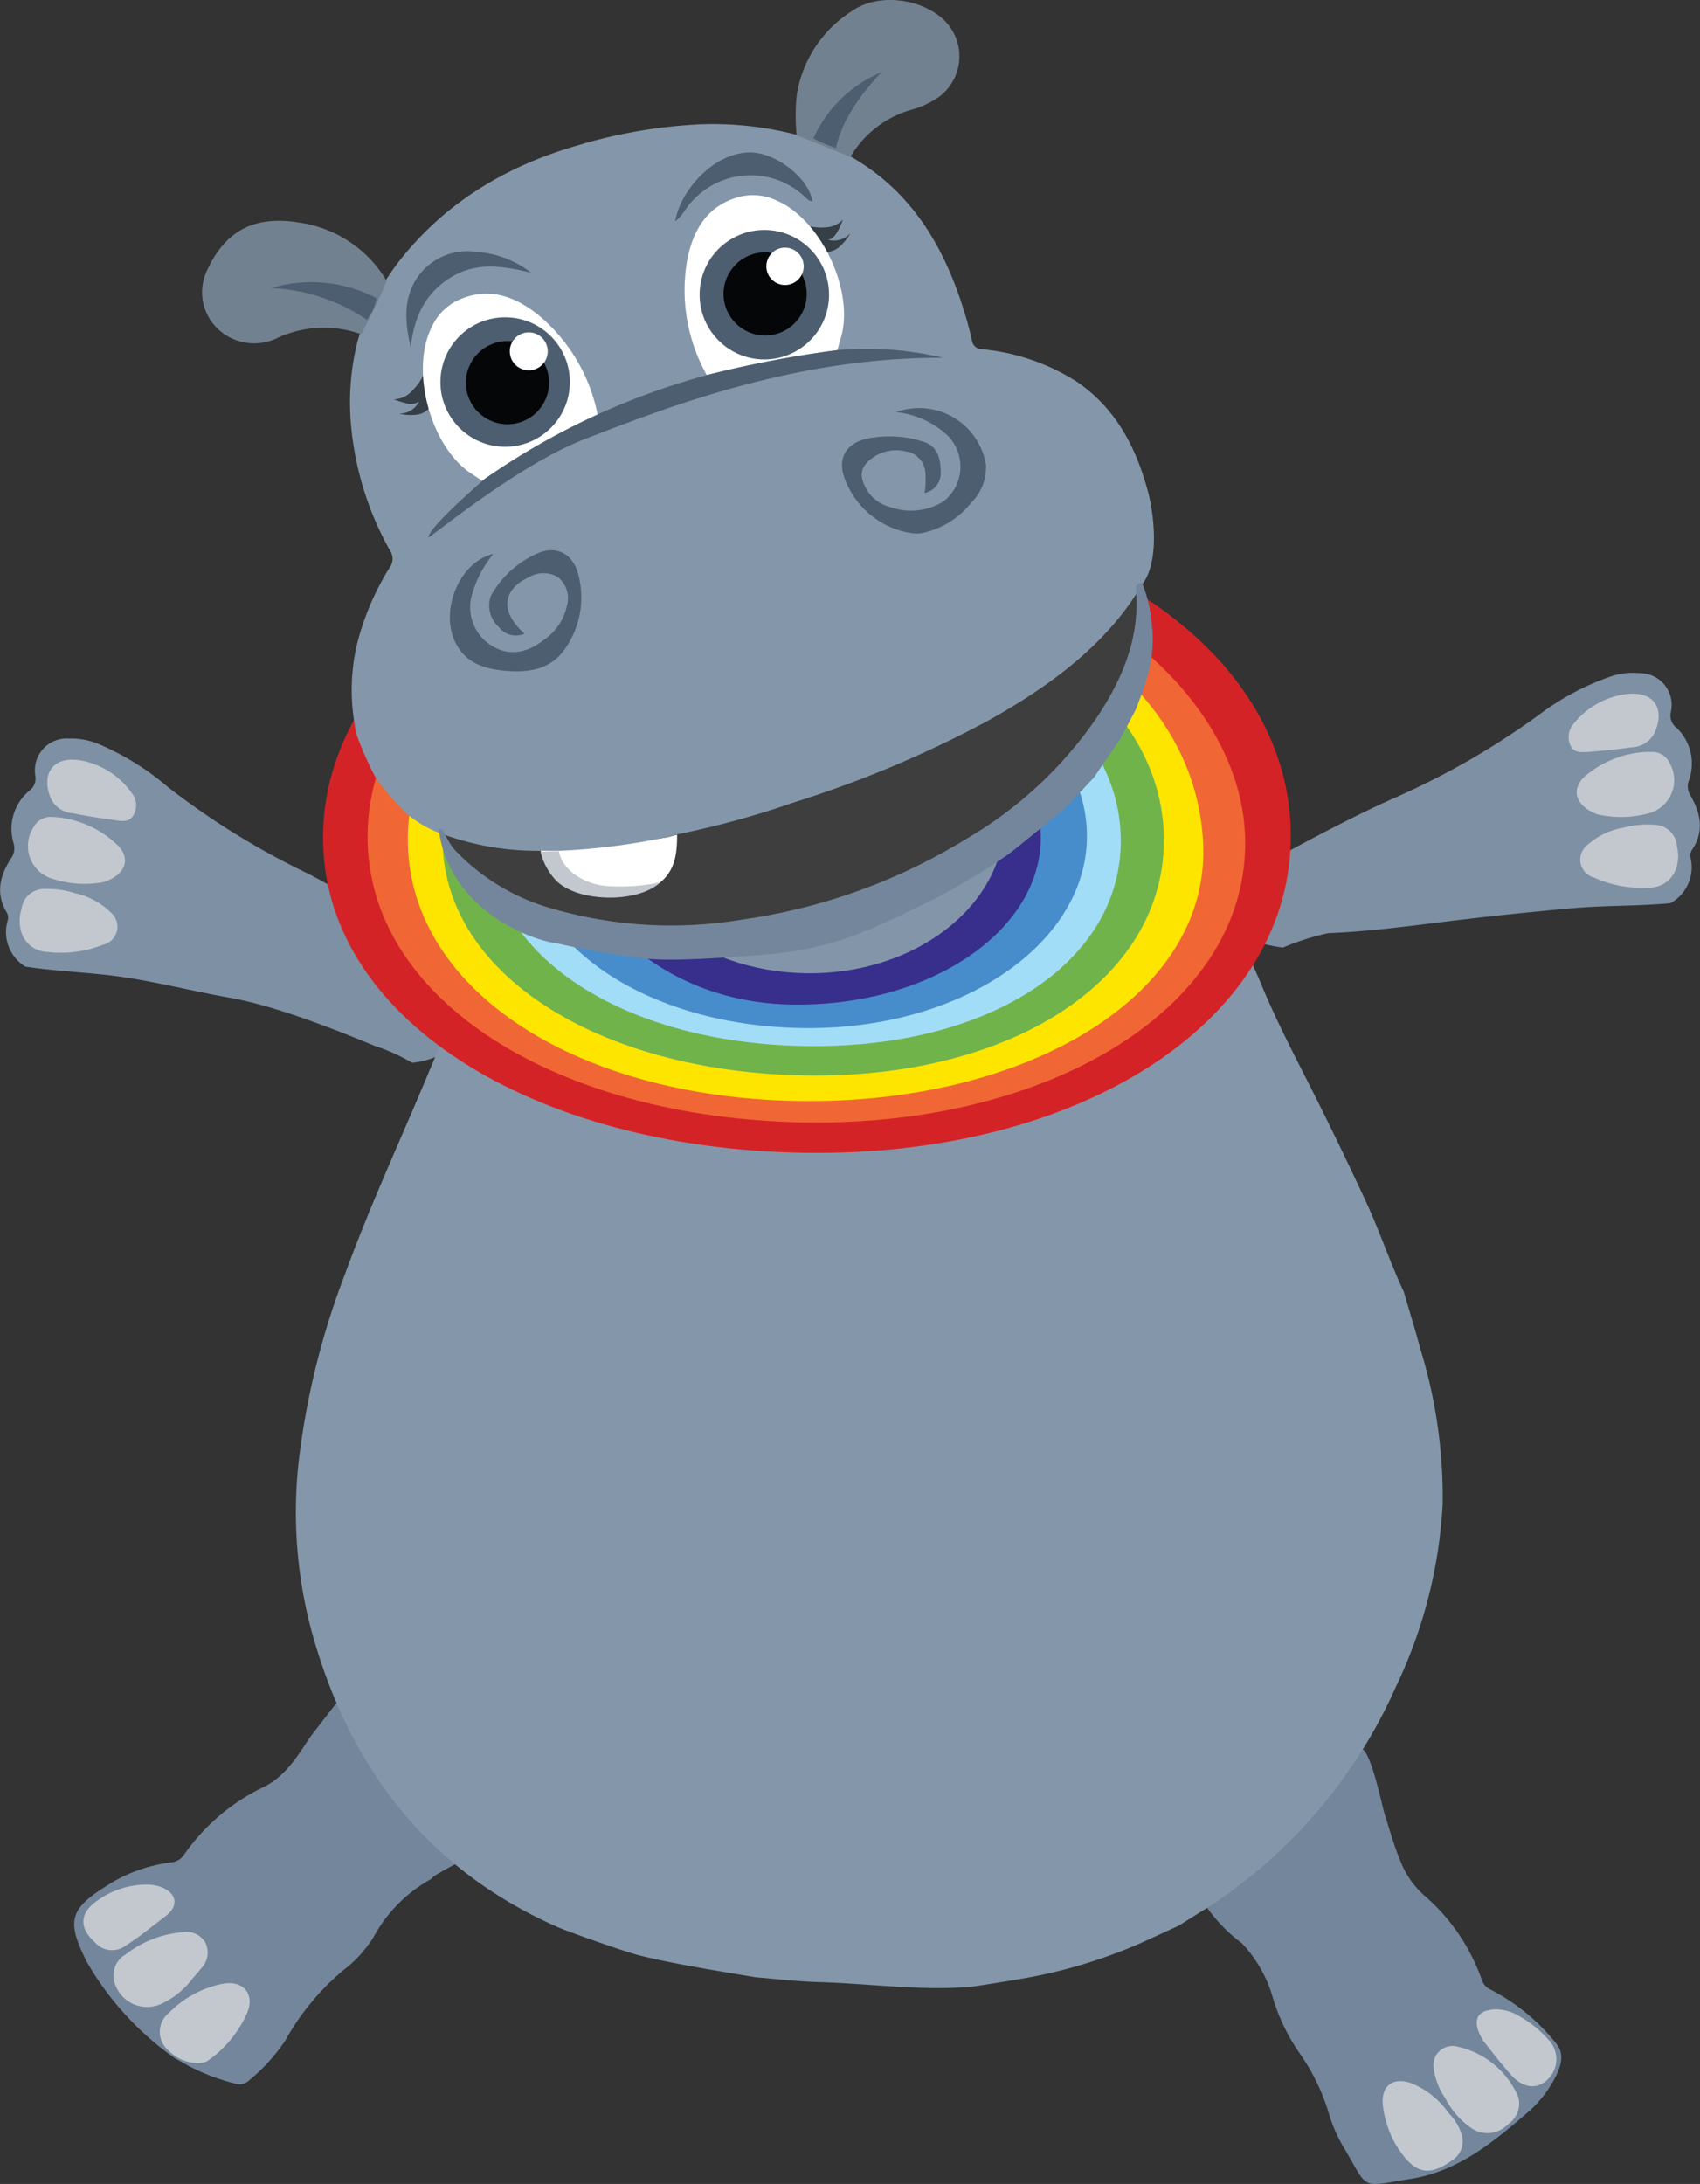 <svg xmlns="http://www.w3.org/2000/svg" viewBox="0 0 168.37 216.25">
  <rect x="0" y="0" width="168.37" height="216.25" fill="#333333" stroke="none"/>
  <defs>
    <style>
      .cls-1 {
        fill: #73869c;
      }

      .cls-2 {
        fill: #c2c8ce;
      }

      .cls-3 {
        fill: #7d90a4;
      }

      .cls-4 {
        fill: #8497aa;
      }

      .cls-5 {
        fill: #d42327;
      }

      .cls-6 {
        fill: #f16635;
      }

      .cls-7 {
        fill: #fde500;
      }

      .cls-8 {
        fill: #71b34b;
      }

      .cls-9 {
        fill: #a2ddf7;
      }

      .cls-10 {
        fill: #488dcb;
      }

      .cls-11 {
        fill: #382f8d;
      }

      .cls-12 {
        fill: #8396a9;
      }

      .cls-13 {
        fill: #3e3e3e;
      }

      .cls-14 {
        fill: #fff;
      }

      .cls-15 {
        fill: #363e46;
      }

      .cls-16 {
        fill: #4d5e70;
      }

      .cls-17 {
        fill: #050607;
      }

      .cls-18 {
        fill: #728190;
      }
    </style>
  </defs>
  <title>p07</title>
  <g id="character">
    <g>
      <g>
        <path class="cls-1" d="M17.32,203.8a29.79,29.79,0,0,1-8.53-9.21,7,7,0,0,1-.45-.86C6.66,190.24,7,189,10.28,186.91A15.36,15.36,0,0,1,17,184.4a1.66,1.66,0,0,0,1.24-.77A20.31,20.31,0,0,1,26,177c2.14-1,3.37-2.94,4.6-4.83.28-.43,5.94-7.64,6.23-8.06,6.15-4,10.51,2.52,11.77,4.34,2.11,3.08,5.21,8.18.5,13.82.25.25-6.53,3.45-6.32,3.74A14.4,14.4,0,0,0,37,191.8a12.22,12.22,0,0,1-3,3.29,24.63,24.63,0,0,0-5.77,7A18.2,18.2,0,0,1,24.66,206a1.37,1.37,0,0,1-1.4.3,20.79,20.79,0,0,1-4.58-1.74"/>
        <path class="cls-2" d="M16.72,203.06a2.4,2.4,0,0,1,0-3.74,10.28,10.28,0,0,1,5.37-2.9c2-.35,3.14,1,2.41,2.84A11.39,11.39,0,0,1,20.65,204C20.07,204.49,18,204.42,16.72,203.06Z"/>
        <path class="cls-2" d="M19.11,195.86a8.13,8.13,0,0,1-3.23,2.6,3.36,3.36,0,0,1-4.59-2.36,2.4,2.4,0,0,1,1.19-2.6A10.53,10.53,0,0,1,18,191.33a2.2,2.2,0,0,1,2.33,1,2.25,2.25,0,0,1-.45,2.62C19.59,195.34,19.28,195.66,19.11,195.86Z"/>
        <path class="cls-2" d="M9.36,192.28c-1.51-1.36-1.48-2.82.16-4a8.39,8.39,0,0,1,5.11-1.67,4.07,4.07,0,0,1,1.38.26c1.55.63,1.7,1.88.36,2.89s-2.52,2-3.85,2.84A2.25,2.25,0,0,1,9.36,192.28Z"/>
      </g>
      <g>
        <path class="cls-1" d="M123,192.42a15.81,15.81,0,0,1-6-9.29c-1-5,3.17-8,9.36-11.64,5-1.13,6,.21,8.53,1.66,1,.6,1.93,5.52,2.3,6.66.47,1.45.87,2.93,1.46,4.34a8.88,8.88,0,0,0,2.44,3.56,19.61,19.61,0,0,1,5.66,8.3,1.61,1.61,0,0,0,.89,1,20.14,20.14,0,0,1,6.39,5.21c1,1.11.58,2.34,0,3.48a11.63,11.63,0,0,1-2.93,3.64c-3.35,2.89-6.81,5.68-11.35,6.4-5.19.83-4.11,1.17-6.69-3.15a14.46,14.46,0,0,1-1.48-3.43,20.7,20.7,0,0,0-2.84-5.82,19.47,19.47,0,0,1-2.78-5.88A13,13,0,0,0,123,192.42Z"/>
        <path class="cls-2" d="M143.14,207.75a6.61,6.61,0,0,1-1.14-2.91,1.89,1.89,0,0,1,2.26-2.21,8.53,8.53,0,0,1,6.11,5,2.47,2.47,0,0,1-1,2.7,2.83,2.83,0,0,1-3.51.48A8,8,0,0,1,143.14,207.75Z"/>
        <path class="cls-2" d="M138.18,212.25a10.25,10.25,0,0,1-1.23-3.88c-.14-1.8.94-2.68,2.68-2.15a8.17,8.17,0,0,1,3.83,3,5.06,5.06,0,0,1,1.26,2,2.23,2.23,0,0,1-.89,2.68C141.46,215.61,140,215.28,138.18,212.25Z"/>
        <path class="cls-2" d="M146.9,202.08c-1.2-2-.66-3,1.1-3.12a4.54,4.54,0,0,1,2.58.74,10.89,10.89,0,0,1,2.78,2.27,2.76,2.76,0,0,1-.08,3.93c-1,1-2.41.89-3.56-.38S147.6,202.94,146.9,202.08Z"/>
      </g>
      <g>
        <path class="cls-3" d="M127.05,93.83c-5.38-.79-6.2-2.6-6-5.86,4.69-2.74,12.19-6.82,17.15-9a76.7,76.7,0,0,0,14.07-8.08A26,26,0,0,1,159.47,67a6.94,6.94,0,0,1,2.9-.35,3.15,3.15,0,0,1,3.11,3.86,1.52,1.52,0,0,0,.57,1.56,4.9,4.9,0,0,1,1.21,5.23,1.69,1.69,0,0,0,.18,1.5c1,1.73,1.36,3.52.15,5.33a1,1,0,0,0-.15.83,4.06,4.06,0,0,1-2,4.47c-3.14.3-6.31.21-9.46.48q-5.43.47-10.86,1.11c-4.52.53-9,1.2-13.58,1.38A25.59,25.59,0,0,0,127.05,93.83Z"/>
        <path class="cls-2" d="M158.17,80.62c-2.25-.86-2.62-2.61-1.06-3.86a10,10,0,0,1,6.53-2.31,1.87,1.87,0,0,1,1.72,1.12,3.39,3.39,0,0,1-2.22,5A10.29,10.29,0,0,1,158.17,80.62Z"/>
        <path class="cls-2" d="M166,86a2.78,2.78,0,0,1-2.72,1.89,11.39,11.39,0,0,1-5.42-1,1.84,1.84,0,0,1-.62-3.24,7.22,7.22,0,0,1,3.61-1.71,8.85,8.85,0,0,1,3-.27,2.25,2.25,0,0,1,2.23,2.12A3.89,3.89,0,0,1,166,86Z"/>
        <path class="cls-2" d="M164,72.25A2.62,2.62,0,0,1,161.53,74c-1.4.22-2.82.33-4.23.46-.64,0-1.34.14-1.73-.58a2,2,0,0,1,.24-2.16,8,8,0,0,1,4.83-2.93,4.68,4.68,0,0,1,.54-.07C163.67,68.44,164.84,70,164,72.25Z"/>
      </g>
      <g>
        <path class="cls-3" d="M37.08,103.55c-3.69-1.54-9.91-4-14.4-4.77-3.58-.63-7.15-1.56-10.76-2.07-3.13-.44-6.29-.52-9.41-1A4,4,0,0,1,.76,91.16a1,1,0,0,0-.11-.84C-.46,88.45,0,86.68,1.09,85a1.72,1.72,0,0,0,.26-1.49,4.92,4.92,0,0,1,1.49-5.16,1.53,1.53,0,0,0,.66-1.53,3.15,3.15,0,0,1,3.31-3.69,7.07,7.07,0,0,1,2.88.51,26.39,26.39,0,0,1,6.94,4.29,76.71,76.71,0,0,0,13.89,8.58C35.35,89,42.35,93.71,46.88,96.71c0,3.26-.64,8-6.07,8.52A18.88,18.88,0,0,0,37.08,103.55Z"/>
        <path class="cls-2" d="M10.24,87.35c2.3-.73,2.77-2.46,1.27-3.79a10,10,0,0,0-6.39-2.67,1.89,1.89,0,0,0-1.78,1,3.38,3.38,0,0,0,1.94,5.15A10.3,10.3,0,0,0,10.24,87.35Z"/>
        <path class="cls-2" d="M2.1,92.26a2.78,2.78,0,0,0,2.62,2,11.43,11.43,0,0,0,5.46-.7,1.84,1.84,0,0,0,.8-3.2,7.3,7.3,0,0,0-3.51-1.91,9,9,0,0,0-3-.43,2.25,2.25,0,0,0-2.34,2A3.9,3.9,0,0,0,2.1,92.26Z"/>
        <path class="cls-2" d="M4.89,78.68a2.59,2.59,0,0,0,2.36,1.85c1.39.3,2.8.49,4.2.69.64.09,1.33.22,1.76-.49a1.93,1.93,0,0,0-.13-2.16,7.92,7.92,0,0,0-4.66-3.19,4.51,4.51,0,0,0-.53-.1C5.42,74.89,4.16,76.41,4.89,78.68Z"/>
      </g>
      <path class="cls-4" d="M55.06,190.74c-12.8-5.72-20.42-15.72-24.14-29a45.47,45.47,0,0,1-1.38-16.65A76.52,76.52,0,0,1,34.23,126c2.5-6.84,5.58-13.43,8.37-20.15.22-.53,1.86-4.47,1.92-4.53L51.66,85.5a15.29,15.29,0,0,1,1.76-2.82c1.24-1.64,2.84-9,4-8.34,8.32,4.78,11.61,4.78,21.12,5.59,8.09.69,13.8,1.41,21.66-.59,10.24-2.6,8.65-3.3,13-7.84.35.13,11.4,25.21,11.53,25.52,1.71,4.22,3.88,8.23,5.91,12.31q2.44,4.88,4.73,9.84c1.32,2.87,2.31,5.87,3.66,8.73.57,1.95,1.17,3.9,1.7,5.86a49.61,49.61,0,0,1,2.15,15.17A47.61,47.61,0,0,1,138.26,167a50.52,50.52,0,0,1-18.68,21.9c-1,.61-1.91,1.2-2.87,1.79-1.38.63-2.76,1.28-4.15,1.89A50.75,50.75,0,0,1,100.77,196c-1.08.18-4.23.7-4.74.74-5,.39-10-.34-15-.48-2.07-.06-4.12-.31-6.18-.47-.36-.09-8.44-1.31-12-2.3C60.71,192.86,55.55,191,55.06,190.74Z"/>
      <path class="cls-5" d="M32,82.54c.29-18.21,22-32.71,49-32.28s47.13,14.68,46.84,32.89-21.09,31.4-48.11,31S31.66,100.76,32,82.54Z"/>
      <path class="cls-6" d="M36.41,82.51C36.68,66,56.33,52.84,80.84,53.23s42.18,15,42.48,29.83c.35,16.52-19.12,28.48-43.63,28.08S36.14,99,36.41,82.51Z"/>
      <path class="cls-7" d="M40.39,82.79c.24-15,18.1-26.95,40.36-26.59s38,12.19,38.42,27.67c.41,15-17.86,25.51-40.12,25.15S40.15,97.79,40.39,82.79Z"/>
      <path class="cls-8" d="M43.83,82.76c.22-13.69,16.52-24.59,36.84-24.27s34.82,11.31,34.6,25-15.23,23.33-35.55,23S43.61,96.46,43.83,82.76Z"/>
      <path class="cls-9" d="M48.21,82.73C48,69,62.72,61.12,80.57,61.41S111.24,71.55,111,83.58s-13.45,20.3-31.3,20S48.43,94.76,48.21,82.73Z"/>
      <path class="cls-10" d="M52,82.79c.17-10.55,12.88-19,28.53-18.78s27.29,8.5,27.12,19-12.48,19-28.13,18.79S51.79,93.33,52,82.79Z"/>
      <path class="cls-11" d="M55.72,82.68c-1.69-9,11.07-16.49,24.69-16.27S103.23,74,103.08,83.14,92,99.69,78.42,99.47,57,89.59,55.72,82.68Z"/>
      <g>
        <ellipse class="cls-12" cx="80.05" cy="80.97" rx="15.4" ry="19.46" transform="translate(-2.2 159.71) rotate(-89.08)"/>
        <path class="cls-13" d="M112.86,58.13a21.76,21.76,0,0,1-3,13.47c-3.35,5.15-8.46,9-13.64,12.14a56.63,56.63,0,0,1-21.94,8c-6.31.9-13.15,1-19.3-.86-4.17-.8-9.7-4.22-11-8.24,1-3.57,2.43-7.15,6.23-10,7-5,12.49-4.85,20.92-8,6.58-2.16,16.27-5.36,22.34-8.71C99.43,52.67,109,52.12,112.86,58.13Z"/>
        <g>
          <path class="cls-14" d="M67.06,82.65c0,1.77-.16,3.47-1.65,4.71a8.67,8.67,0,0,1-5.52,1.42c-3.91,0-5.83-2.1-6.36-4.67A88.31,88.31,0,0,0,66,82.92C66.36,82.84,66.71,82.74,67.06,82.65Z"/>
          <path class="cls-2" d="M55.35,84.28c.37,2,2.63,3.21,4.44,3.42a18.6,18.6,0,0,0,5.62-.34c-2.27,2.13-8.34,2-10.42-.26a6.45,6.45,0,0,1-1.46-2.77Z"/>
          <path class="cls-4" d="M84.79,15.82c5.39,3.27,8.48,8.27,10.41,14.1a38.57,38.57,0,0,1,1.06,3.78,1,1,0,0,0,1,.88,21.12,21.12,0,0,1,9.41,3.23c3.82,2.62,5.82,6.43,7,10.77.71,2.67,1.14,7.23-.62,9.39-3.5,6-9.49,10.24-15.41,13.51a110.71,110.71,0,0,1-19.09,8,88.61,88.61,0,0,1-11.46,3.13c-.35.09-.7.19-1,.27a64.77,64.77,0,0,1-10.66,1.36l-1.82,0A27.35,27.35,0,0,1,44,82.65a11.14,11.14,0,0,1-3.78-2.13,29.65,29.65,0,0,1-2.94-3.39,31.1,31.1,0,0,1-1.94-4.33,20,20,0,0,1,0-8.94,26.54,26.54,0,0,1,3.27-7.69,1.44,1.44,0,0,0,0-1.68,31,31,0,0,1-3.87-12.72,24.78,24.78,0,0,1,.68-8,29.11,29.11,0,0,1,1.06-3,32.5,32.5,0,0,1,2.65-4.38c4.59-6.12,10.84-9.92,18.11-12a50.21,50.21,0,0,1,12.11-2.08,33,33,0,0,1,9.4,1A20.18,20.18,0,0,1,84.79,15.82Z"/>
        </g>
        <path class="cls-15" d="M79.4,22.46c.19-.23.51-.1.8-.05a5.66,5.66,0,0,0,1.74.09,2.48,2.48,0,0,0,1.54-.75A8.23,8.23,0,0,1,83,22.84c-.23.42-.56.87-1,.9a2.22,2.22,0,0,0,2.23-.65,5.06,5.06,0,0,1-1.13,1.38,2,2,0,0,1-1.68.44,2.72,2.72,0,0,1-.7-.31,3.64,3.64,0,0,1-1.05-.81A1.57,1.57,0,0,1,79.4,22.46Z"/>
        <path class="cls-14" d="M70,37.14a17.19,17.19,0,0,1-1.94-11.38c.58-3,2-5.46,5.28-6.3a5.53,5.53,0,0,1,3.61.41c4.4,1.91,7.69,9,6.34,13.55-.13.42-.24.84-.36,1.25A111.06,111.06,0,0,0,70,37.14Z"/>
        <path class="cls-15" d="M42.28,37c-.3,0-.42.31-.57.56a6,6,0,0,1-1.11,1.35,2.52,2.52,0,0,1-1.59.63,8.92,8.92,0,0,0,1.14.37,1.44,1.44,0,0,0,1.36-.16,2.2,2.2,0,0,1-2,1.21,5.09,5.09,0,0,0,1.78.1,2,2,0,0,0,1.45-.94,2.67,2.67,0,0,0,.24-.74,3.47,3.47,0,0,0,.11-1.32A1.52,1.52,0,0,0,42.28,37Z"/>
        <path class="cls-14" d="M59.2,41.12a17.18,17.18,0,0,0-5.88-9.93c-2.39-1.91-5.07-2.87-8.11-1.39a5.46,5.46,0,0,0-2.48,2.65c-2.12,4.29-.06,11.82,3.93,14.43.37.24.72.48,1.08.73A111.31,111.31,0,0,1,59.2,41.12Z"/>
        <circle class="cls-16" cx="50.03" cy="37.83" r="6.41"/>
        <circle class="cls-16" cx="75.7" cy="29.18" r="6.41"/>
        <circle class="cls-17" cx="50.26" cy="37.89" r="4.12"/>
        <circle class="cls-17" cx="75.78" cy="29.1" r="4.12"/>
        <circle class="cls-14" cx="52.37" cy="34.79" r="1.88"/>
        <circle class="cls-14" cx="77.75" cy="26.37" r="1.85"/>
        <path class="cls-16" d="M82.93,34.67A112.45,112.45,0,0,0,70,37.14,70.94,70.94,0,0,0,48,47.42c-5.17,4.52-5.52,5.48-5.58,5.78s8.45-6.91,15.29-9.64c8-3.1,21-8.23,35.71-8.13A32.85,32.85,0,0,0,82.93,34.67Z"/>
        <path class="cls-16" d="M52.6,27c-2.73-.65-5.42-1.12-8,.5s-3.61,4-3.92,6.93c-.57-2.51-.84-5,.86-7.24a6,6,0,0,1,5.63-2.25A9.91,9.91,0,0,1,52.6,27Z"/>
        <path class="cls-16" d="M66.87,21.9c.48-2.89,3.69-6.78,7.41-6.81,2.51,0,5.78,2.47,6.19,4.83-.43,0-.62-.34-.89-.56a7.83,7.83,0,0,0-11.7,1.41,4.19,4.19,0,0,1-1,1.14Z"/>
        <g id="ear">
          <path class="cls-18" d="M78.9,13.41a20,20,0,0,1,0-3.94,12.06,12.06,0,0,1,5.55-8.42c2.6-1.8,7-1.19,9.2,1.09A5,5,0,0,1,92.35,10a8.4,8.4,0,0,1-2,.84,10.26,10.26,0,0,0-6.13,4.7S81.79,14.53,78.9,13.41Z"/>
          <path class="cls-18" d="M35.77,33.09a11,11,0,0,0-8.23.34,5.23,5.23,0,0,1-5.93-.83,5,5,0,0,1-1.16-5.7c1.85-4.12,4.79-5.6,9.25-4.85a12,12,0,0,1,8.59,5.76A50.45,50.45,0,0,1,35.77,33.09Z"/>
          <path class="cls-16" d="M36.34,31.67a18.09,18.09,0,0,0-9.51-3.14,13.84,13.84,0,0,1,10.46,1A5,5,0,0,1,36.34,31.67Z"/>
          <path class="cls-16" d="M80.56,13.7a12.74,12.74,0,0,1,6.75-6.55c-2,2.12-3.86,4.6-4.52,7.5A13,13,0,0,1,80.56,13.7Z"/>
        </g>
        <path class="cls-1" d="M114.07,61.79c.53,3.74-1.13,7.13-1.54,8.39l-1.58,3c-.87,1.27-1.74,2.53-2.6,3.8l-2.89,3.07c-1.38,1.16-5,4.09-5.44,4.43a70.82,70.82,0,0,1-7.25,4.42c-6.62,3.2-10,5.07-17.32,5.65-3,.22-8.6.68-11.57.36a81.32,81.32,0,0,1-8.58-1.47C52,93,44.41,89.74,43.45,82.11a.42.42,0,0,1,.44.13,10.66,10.66,0,0,0,1,1.75,21.11,21.11,0,0,0,9.88,6,42.36,42.36,0,0,0,18.7,1.07,57.76,57.76,0,0,0,22.24-8A40.13,40.13,0,0,0,108.8,70.79c2.45-3.76,4.12-7.79,3.7-12.43a.58.58,0,0,1,.6-.66A13.42,13.42,0,0,1,114.07,61.79Z"/>
        <path class="cls-16" d="M88.74,40.81A6.71,6.71,0,0,1,97.65,46a5,5,0,0,1-1.53,3.86,8.29,8.29,0,0,1-4.54,2.86,3.26,3.26,0,0,1-1.39.06,8.41,8.41,0,0,1-6.4-5.06c-1-2.24-.07-3.92,2.34-4.34a11,11,0,0,1,5.39.38c1.14.38,1.66,1.37,1.65,3a2,2,0,0,1-1.61,2.06,7.53,7.53,0,0,0,.09-2,2.27,2.27,0,0,0-2-2.13,4,4,0,0,0-3.81,1.14,1.74,1.74,0,0,0-.34,1.92,3.81,3.81,0,0,0,2.71,2.47,6.09,6.09,0,0,0,5.24-.58,4.37,4.37,0,0,0,.47-6.45A8.76,8.76,0,0,0,88.74,40.81Z"/>
        <path class="cls-16" d="M48.87,54.84A11.06,11.06,0,0,0,46.8,58.7a4.47,4.47,0,0,0,1.81,5.18c1.63,1.07,3.44.9,5.25-.51A5.46,5.46,0,0,0,56.14,60a2.64,2.64,0,0,0-.9-2.86,2.77,2.77,0,0,0-2.82,0c-2.12.93-3.37,3-.47,5.61a2.12,2.12,0,0,1-2.55-.66,2.88,2.88,0,0,1-.79-3.08,9.76,9.76,0,0,1,4.7-4.25c2-.83,3.66.24,4.07,2.57a8.81,8.81,0,0,1-1.59,7.15c-1.45,1.89-3.6,2.13-5.75,1.94-2-.18-3.88-.72-4.91-2.75C43.51,60.48,45.49,55.62,48.87,54.84Z"/>
      </g>
    </g>
  </g>
</svg>
